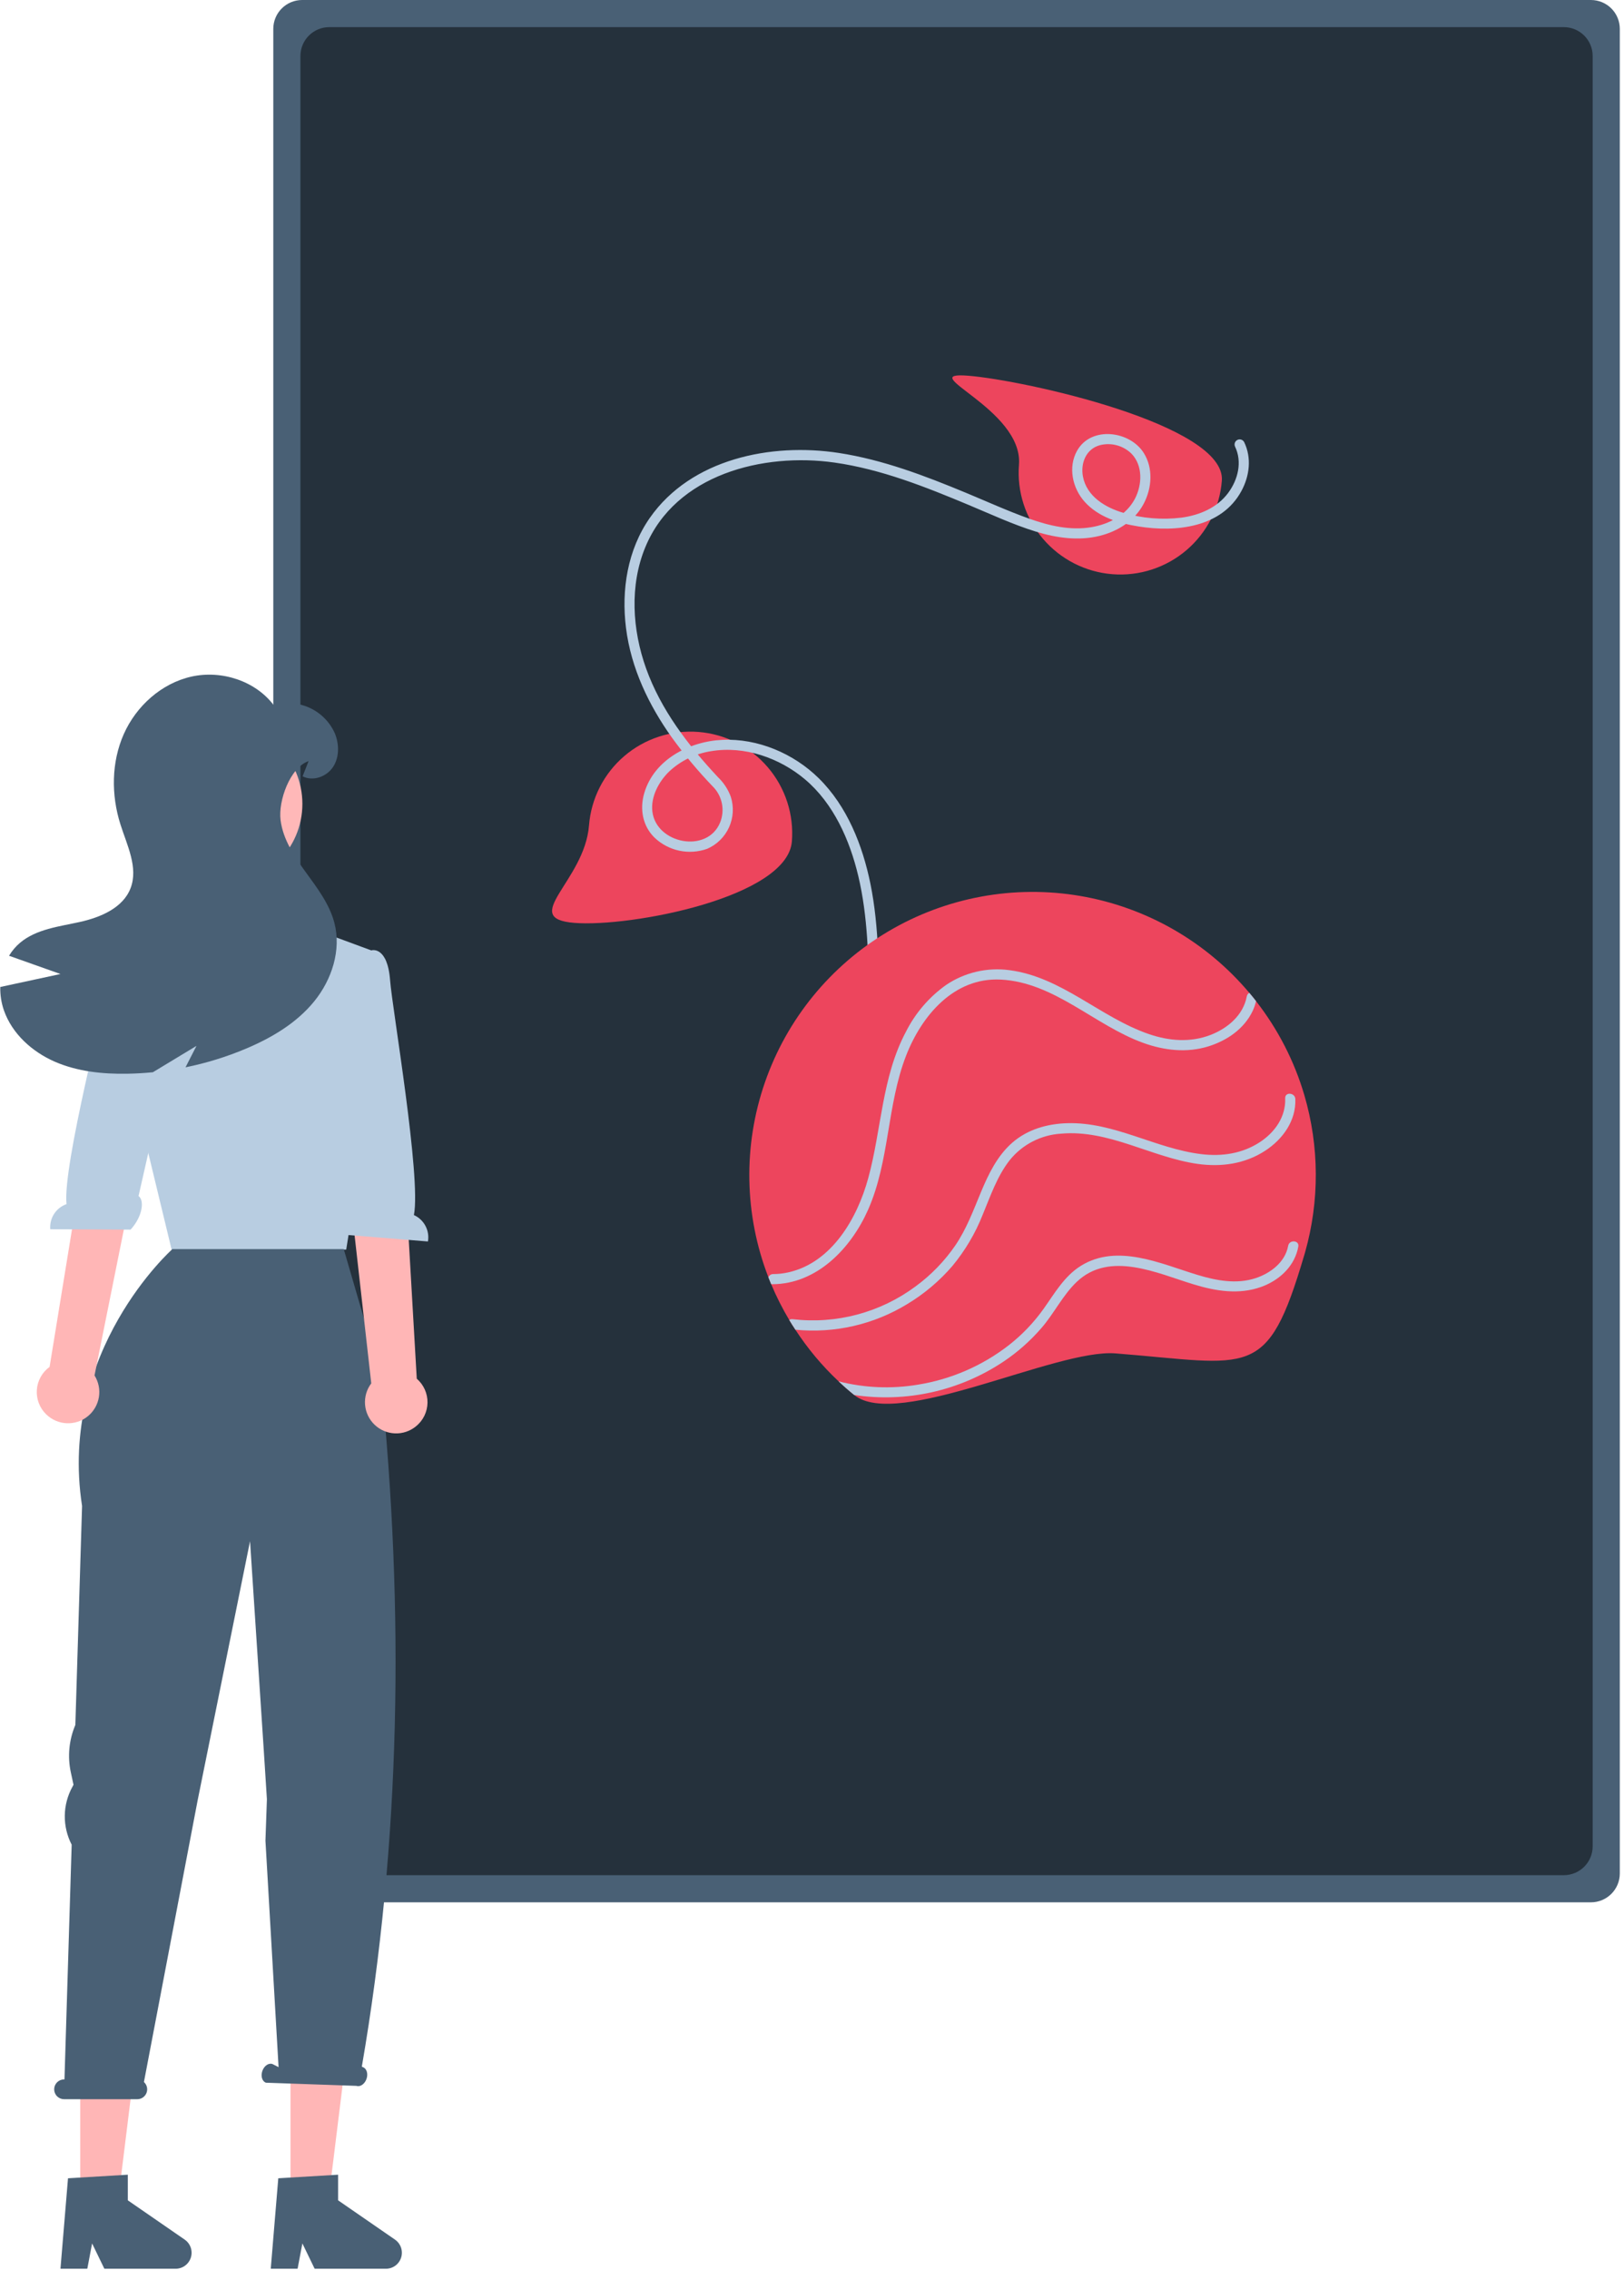 <svg width="358" height="500" viewBox="0 0 358 500" fill="none" xmlns="http://www.w3.org/2000/svg">
<path d="M350.718 419.06H66.601C64.916 419.058 63.301 418.389 62.11 417.198C60.918 416.008 60.248 414.395 60.246 412.711V6.349C60.248 4.666 60.918 3.052 62.11 1.862C63.301 0.671 64.916 0.002 66.601 0H350.718C352.403 0.002 354.018 0.671 355.209 1.862C356.401 3.052 357.072 4.666 357.074 6.349V412.711C357.072 414.395 356.401 416.008 355.209 417.198C354.018 418.389 352.403 419.058 350.718 419.06Z" fill="#496075"/>
<path d="M344.736 413.084H72.583C70.898 413.082 69.283 412.413 68.091 411.222C66.9 410.032 66.229 408.419 66.227 406.735V12.325C66.229 10.642 66.9 9.028 68.091 7.838C69.283 6.647 70.898 5.978 72.583 5.976H344.736C346.422 5.978 348.036 6.647 349.229 7.838C350.42 9.028 351.09 10.642 351.092 12.325V406.735C351.09 408.419 350.42 410.032 349.229 411.222C348.036 412.413 346.422 413.082 344.736 413.084Z" fill="#25313C"/>
<path d="M126.645 203.303C114.295 202.328 128.868 194.163 129.844 181.825C130.075 178.89 130.882 176.03 132.218 173.407C133.556 170.784 135.398 168.45 137.639 166.538C139.88 164.626 142.475 163.174 145.277 162.266C148.08 161.357 151.034 161.008 153.971 161.239C156.908 161.472 159.771 162.28 162.396 163.617C165.021 164.954 167.356 166.796 169.268 169.035C171.18 171.275 172.632 173.868 173.542 176.668C174.45 179.468 174.798 182.42 174.565 185.355C173.589 197.692 138.994 204.278 126.645 203.303Z" fill="#ED455D"/>
<path d="M245.219 126.49C242.283 126.258 239.421 125.451 236.797 124.114C234.173 122.778 231.838 120.937 229.925 118.698C228.013 116.46 226.561 113.868 225.651 111.068C224.742 108.27 224.393 105.319 224.626 102.385C225.601 90.047 201.077 81.793 213.426 82.768C225.776 83.743 270.322 93.576 269.347 105.915C269.115 108.849 268.307 111.707 266.969 114.33C265.63 116.951 263.789 119.284 261.549 121.194C259.307 123.105 256.712 124.556 253.911 125.465C251.11 126.373 248.156 126.721 245.219 126.49Z" fill="#ED455D"/>
<path d="M272.25 98.365C273.877 101.739 272.917 105.635 270.768 108.547C268.324 111.86 264.435 113.493 260.446 114.032C256.164 114.552 251.822 114.194 247.683 112.982C243.69 111.831 239.546 109.364 238.723 104.955C238.173 102.017 239.428 98.881 242.482 98.067C243.707 97.757 244.991 97.768 246.211 98.099C247.43 98.43 248.544 99.068 249.444 99.954C251.98 102.591 251.787 106.823 250.176 109.886C248.28 113.488 244.487 115.476 240.587 116.132C235.951 116.912 231.293 115.823 226.931 114.273C222.191 112.588 217.592 110.49 212.948 108.563C203.89 104.805 194.637 101.275 184.897 99.778C170.017 97.491 152.358 101.051 143.248 114.085C138.332 121.12 136.939 129.944 137.997 138.339C139.113 147.19 143.001 155.326 148.149 162.529C150.875 166.276 153.851 169.835 157.058 173.18C158.102 174.194 158.82 175.496 159.122 176.919C159.423 178.342 159.295 179.822 158.753 181.172C155.931 188.099 144.648 185.892 143.808 178.752C143.426 175.507 145.238 172.165 147.501 169.964C150.07 167.563 153.307 165.997 156.786 165.471C164.107 164.25 171.846 166.961 177.442 171.671C183.764 176.993 187.323 185.08 189.198 192.953C191.333 201.917 191.441 211.135 191.644 220.298C191.851 229.673 192.208 239.16 194.901 248.21C197.09 255.494 200.47 262.367 204.905 268.548C213.759 281.003 226.348 290.324 240.852 295.163C244.36 296.301 247.958 297.143 251.607 297.68C253.035 297.892 253.205 295.657 251.783 295.447C235.877 293.09 221.25 284.486 210.779 272.392C205.531 266.358 201.384 259.451 198.525 251.985C195.11 242.993 194.245 233.441 193.966 223.898C193.681 214.15 193.836 204.316 191.883 194.714C190.156 186.226 186.769 177.629 180.496 171.445C174.966 165.992 167.053 162.618 159.233 162.98C151.957 163.317 144.176 167.321 142.014 174.738C140.999 178.219 141.645 181.955 144.304 184.539C145.82 185.977 147.706 186.966 149.75 187.398C151.795 187.83 153.919 187.686 155.888 186.985C158.027 186.061 159.744 184.375 160.708 182.255C161.671 180.135 161.81 177.733 161.098 175.516C160.499 173.888 159.538 172.418 158.285 171.218C151.721 164.213 145.697 156.376 142.429 147.257C139.379 138.751 138.755 128.965 142.271 120.501C148.927 104.478 168.246 99.663 183.982 101.903C194.281 103.369 204.032 107.264 213.572 111.249C218.443 113.284 223.284 115.545 228.336 117.102C232.859 118.497 237.713 119.197 242.373 118.053C246.441 117.055 250.179 114.692 252.149 110.913C253.939 107.479 254.248 103.122 252.119 99.759C249.043 94.896 240.545 93.802 237.448 99.264C235.395 102.889 236.403 107.529 239.102 110.535C242.127 113.905 246.657 115.282 250.993 115.976C259.185 117.289 269.273 116.258 273.657 108.173C275.462 104.843 275.949 100.872 274.269 97.39C274.134 97.133 273.903 96.938 273.627 96.847C273.351 96.756 273.05 96.776 272.788 96.903C272.525 97.029 272.323 97.252 272.223 97.525C272.122 97.798 272.132 98.099 272.25 98.365V98.365Z" fill="#B8CDE1"/>
<path d="M245.897 298.136C232.801 297.103 197.786 315.005 188.307 307.304C187.123 306.349 185.977 305.347 184.87 304.298C181.245 300.902 178.045 297.081 175.337 292.92C174.868 292.215 174.421 291.506 173.99 290.791C172.472 288.248 171.134 285.6 169.989 282.869C169.788 282.374 169.588 281.871 169.388 281.368C164.053 267.595 163.784 252.378 168.625 238.425C173.467 224.472 183.107 212.687 195.829 205.169C208.552 197.65 223.532 194.886 238.103 197.366C252.674 199.847 265.893 207.412 275.405 218.715C275.913 219.31 276.405 219.918 276.888 220.54C281.717 226.718 285.331 233.755 287.541 241.276C287.54 241.284 287.548 241.284 287.547 241.292C290.844 252.569 290.897 264.547 287.702 275.855L287.701 275.87C287.629 276.118 287.556 276.368 287.477 276.616C279.297 304.272 275.824 300.498 245.897 298.136Z" fill="#ED455D"/>
<path d="M170.272 282.899C170.177 282.9 170.082 282.89 169.989 282.869C169.788 282.374 169.588 281.871 169.388 281.368C169.473 281.157 169.619 280.977 169.808 280.852C169.998 280.725 170.222 280.66 170.448 280.664C171.582 280.661 172.712 280.531 173.817 280.279C183.407 278.113 188.999 268.304 191.394 259.546C194.333 248.831 194.374 237.317 199.687 227.321C201.751 223.212 204.785 219.669 208.528 216.996C212.638 214.213 217.631 213.047 222.55 213.719C234.121 215.247 242.568 224.148 253.311 227.814C257.736 229.325 262.446 229.696 266.873 227.978C270.633 226.521 274.063 223.644 274.84 219.51C274.865 219.343 274.93 219.183 275.028 219.045C275.127 218.908 275.255 218.795 275.405 218.715C275.913 219.31 276.405 219.918 276.889 220.54C276.715 221.287 276.464 222.013 276.14 222.706C274.251 226.664 270.487 229.221 266.388 230.502C261.644 231.978 256.708 231.417 252.091 229.764C241.326 225.909 232.472 216.383 220.586 215.79C210.285 215.277 203.165 223.736 199.737 232.562C195.499 243.483 196.128 255.723 191.37 266.483C187.626 274.947 180.122 282.86 170.272 282.899Z" fill="#B8CDE1"/>
<path d="M175.337 292.92C174.868 292.215 174.421 291.506 173.99 290.791C174.094 290.707 174.216 290.647 174.345 290.615C174.475 290.582 174.609 290.578 174.74 290.602C184.353 291.735 194.035 289.157 201.808 283.395C205.218 280.903 208.183 277.854 210.576 274.376C213.061 270.735 214.562 266.642 216.247 262.602C217.904 258.626 219.849 254.606 223.144 251.726C226.504 248.793 230.839 247.561 235.229 247.428C245.634 247.117 254.707 253.026 264.833 254.244C269.351 254.789 273.834 254.138 277.701 251.619C281.038 249.44 283.468 246.027 283.312 241.931C283.254 240.577 285.227 240.666 285.516 241.858C285.535 241.94 285.546 242.023 285.548 242.107C285.726 246.872 282.794 250.949 278.934 253.47C274.45 256.405 269.21 257.13 263.967 256.387C253.82 254.942 244.443 248.807 233.945 249.731C231.741 249.859 229.59 250.447 227.629 251.457C225.668 252.468 223.942 253.88 222.561 255.599C219.798 259.143 218.338 263.471 216.633 267.578C215.016 271.681 212.754 275.502 209.934 278.896C207.08 282.208 203.713 285.044 199.962 287.296C192.584 291.795 183.939 293.768 175.337 292.92Z" fill="#B8CDE1"/>
<path d="M188.307 307.304C187.123 306.349 185.977 305.347 184.87 304.298C190.583 305.751 196.534 305.998 202.347 305.025C209.662 303.853 216.562 300.856 222.409 296.313C225.321 294.035 227.89 291.351 230.037 288.343C232.484 284.902 234.623 281.099 238.313 278.82C246.323 273.877 255.911 278.396 263.909 280.825C268.083 282.098 272.568 282.962 276.819 281.552C280.116 280.456 283.316 278.026 283.966 274.436C284.221 273.024 286.465 273.194 286.203 274.612C286.151 274.878 286.093 275.142 286.027 275.407C284.999 279.305 281.806 282.118 278.039 283.484C273.121 285.254 268.027 284.425 263.142 282.938C255.108 280.49 244.608 275.458 237.339 282.4C234.273 285.328 232.391 289.293 229.627 292.491C227.16 295.358 224.314 297.877 221.167 299.976C211.503 306.407 199.791 309.019 188.307 307.304Z" fill="#B8CDE1"/>
<path d="M37.263 249.766L38.664 262.75L37.84 279.776L75.585 275.296L79.133 249.766L74.614 249.811L37.263 249.766Z" fill="#FFB6B6"/>
<path d="M82.303 209.53L70.632 205.218L65.645 197.983L47.707 196.19L36.642 203.273L27.366 207.992L27.525 232.633L38.19 276.76L76.321 275.266L81.34 243.8C81.34 243.8 93.001 228.153 80.444 219.191L82.303 209.53Z" fill="#B8CDE1"/>
<path d="M17.684 485.496H25.937L29.864 453.693H17.684V485.496Z" fill="#FFB6B6"/>
<path d="M14.991 479.849L28.175 479.062V484.706L40.711 493.356C41.33 493.783 41.796 494.396 42.042 495.106C42.286 495.818 42.298 496.587 42.075 497.306C41.85 498.023 41.403 498.65 40.796 499.096C40.19 499.541 39.457 499.782 38.705 499.782H23.009L20.303 494.199L19.247 499.782H13.329L14.991 479.849Z" fill="#496075"/>
<path d="M64.04 485.496H72.293L76.22 453.693H64.04V485.496Z" fill="#FFB6B6"/>
<path d="M61.346 479.849L74.531 479.062V484.706L87.066 493.356C87.685 493.783 88.151 494.396 88.397 495.106C88.643 495.818 88.654 496.587 88.43 497.306C88.207 498.023 87.758 498.65 87.153 499.096C86.546 499.541 85.814 499.782 85.061 499.782H69.365L66.659 494.199L65.602 499.782H59.685L61.346 479.849Z" fill="#496075"/>
<path d="M14.124 458.071H14.213L15.8 406.363C14.773 404.383 14.252 402.18 14.283 399.951C14.314 397.722 14.896 395.535 15.978 393.585L16.205 393.174L15.616 390.446C14.859 386.94 15.207 383.287 16.61 379.986L18.091 331.751C12.801 297.5 38.01 275.163 38.01 275.163H75.774L83.881 302.993C89.241 355.163 88.269 406.001 79.764 455.255L79.996 455.372C80.83 455.66 81.189 456.816 80.796 457.953C80.403 459.09 79.407 459.78 78.573 459.492L58.629 458.799C57.794 458.511 57.436 457.355 57.829 456.217C58.222 455.08 59.217 454.391 60.052 454.679L61.408 455.365L58.516 405.467L58.837 396.353L58.176 386.013L55.119 339.505L43.548 396.697L31.728 458.647C32.055 458.942 32.283 459.329 32.385 459.756C32.486 460.183 32.455 460.631 32.296 461.041C32.138 461.451 31.858 461.804 31.495 462.051C31.132 462.299 30.702 462.431 30.262 462.429H14.124C13.545 462.429 12.99 462.199 12.582 461.791C12.172 461.383 11.943 460.828 11.943 460.251C11.943 459.672 12.172 459.118 12.582 458.709C12.99 458.301 13.545 458.071 14.124 458.071Z" fill="#496075"/>
<path d="M10.197 311.575C9.477 310.881 8.917 310.037 8.558 309.104C8.199 308.17 8.05 307.169 8.12 306.172C8.19 305.174 8.478 304.204 8.964 303.33C9.449 302.456 10.121 301.698 10.932 301.111L20.993 239.41L32.794 243.558L20.836 302.996C21.733 304.422 22.075 306.126 21.797 307.787C21.52 309.448 20.642 310.949 19.331 312.006C18.02 313.064 16.365 313.604 14.682 313.524C12.999 313.445 11.403 312.751 10.197 311.575Z" fill="#FFB6B6"/>
<path d="M28.953 207.937C28.953 207.937 25.568 206.662 24.34 214.219C23.356 220.271 13.755 256.79 14.663 265.252C13.537 265.645 12.573 266.403 11.925 267.405C11.277 268.406 10.98 269.595 11.082 270.784L28.786 270.874C31.497 267.92 31.848 264.356 30.539 263.48L32.989 252.683L44.523 217.85L31.416 208.815L28.953 207.937Z" fill="#B8CDE1"/>
<path d="M91.703 314.201C92.481 313.572 93.111 312.779 93.549 311.881C93.988 310.981 94.223 309.997 94.239 308.997C94.255 307.997 94.052 307.006 93.643 306.093C93.234 305.18 92.63 304.368 91.873 303.713L88.284 241.65L75.05 244.494L81.843 304.739C80.827 306.083 80.34 307.751 80.473 309.43C80.606 311.109 81.351 312.68 82.567 313.847C83.782 315.013 85.384 315.693 87.067 315.758C88.752 315.824 90.401 315.269 91.703 314.201Z" fill="#FFB6B6"/>
<path d="M81.944 209.336C81.944 209.336 85.426 208.357 85.999 215.992C86.458 222.104 92.878 259.314 91.244 267.665C92.332 268.155 93.228 268.993 93.787 270.047C94.347 271.1 94.539 272.31 94.335 273.485L76.689 272.053C74.243 268.878 74.199 265.297 75.579 264.536L74.069 253.569L65.577 217.873L79.415 209.998L81.944 209.336Z" fill="#B8CDE1"/>
<path d="M48.805 194.918C58.665 194.918 66.657 186.933 66.657 177.082C66.657 167.233 58.665 159.248 48.805 159.248C38.947 159.248 30.954 167.233 30.954 177.082C30.954 186.933 38.947 194.918 48.805 194.918Z" fill="#FFB8B8"/>
<path d="M13.328 214.564C9.55 213.226 5.773 211.887 1.995 210.544C2.646 209.453 3.475 208.478 4.448 207.659C8.045 204.659 13.009 204.117 17.576 203.104C22.15 202.092 27.114 200.017 28.786 195.65C30.523 191.11 28.004 186.207 26.542 181.58C24.494 175.124 24.538 167.916 27.28 161.726C30.023 155.537 35.596 150.52 42.21 149.045C48.825 147.577 56.3 149.97 60.367 155.379C62.988 154.593 65.805 154.794 68.288 155.942C70.77 157.09 72.746 159.106 73.842 161.611C74.79 163.982 74.819 166.838 73.408 168.971C71.997 171.104 68.979 172.195 66.706 171.01L68.024 167.669C63.95 169.05 61.3 176.411 61.851 180.676C62.393 184.935 64.883 188.666 67.408 192.143C69.934 195.621 72.626 199.135 73.712 203.293C75.275 209.272 73.161 215.808 69.254 220.601C65.347 225.395 59.839 228.648 54.136 231.042C49.867 232.835 45.431 234.201 40.893 235.12C41.704 233.544 42.507 231.968 43.317 230.391L33.699 236.204C31.84 236.385 29.965 236.494 28.091 236.53C22.634 236.623 17.07 236.052 12.076 233.877C7.075 231.692 2.683 227.737 0.873 222.597C0.293 220.935 0.019 219.18 0.063 217.421C4.485 216.466 8.906 215.514 13.328 214.564Z" fill="#496075"/>
</svg>
